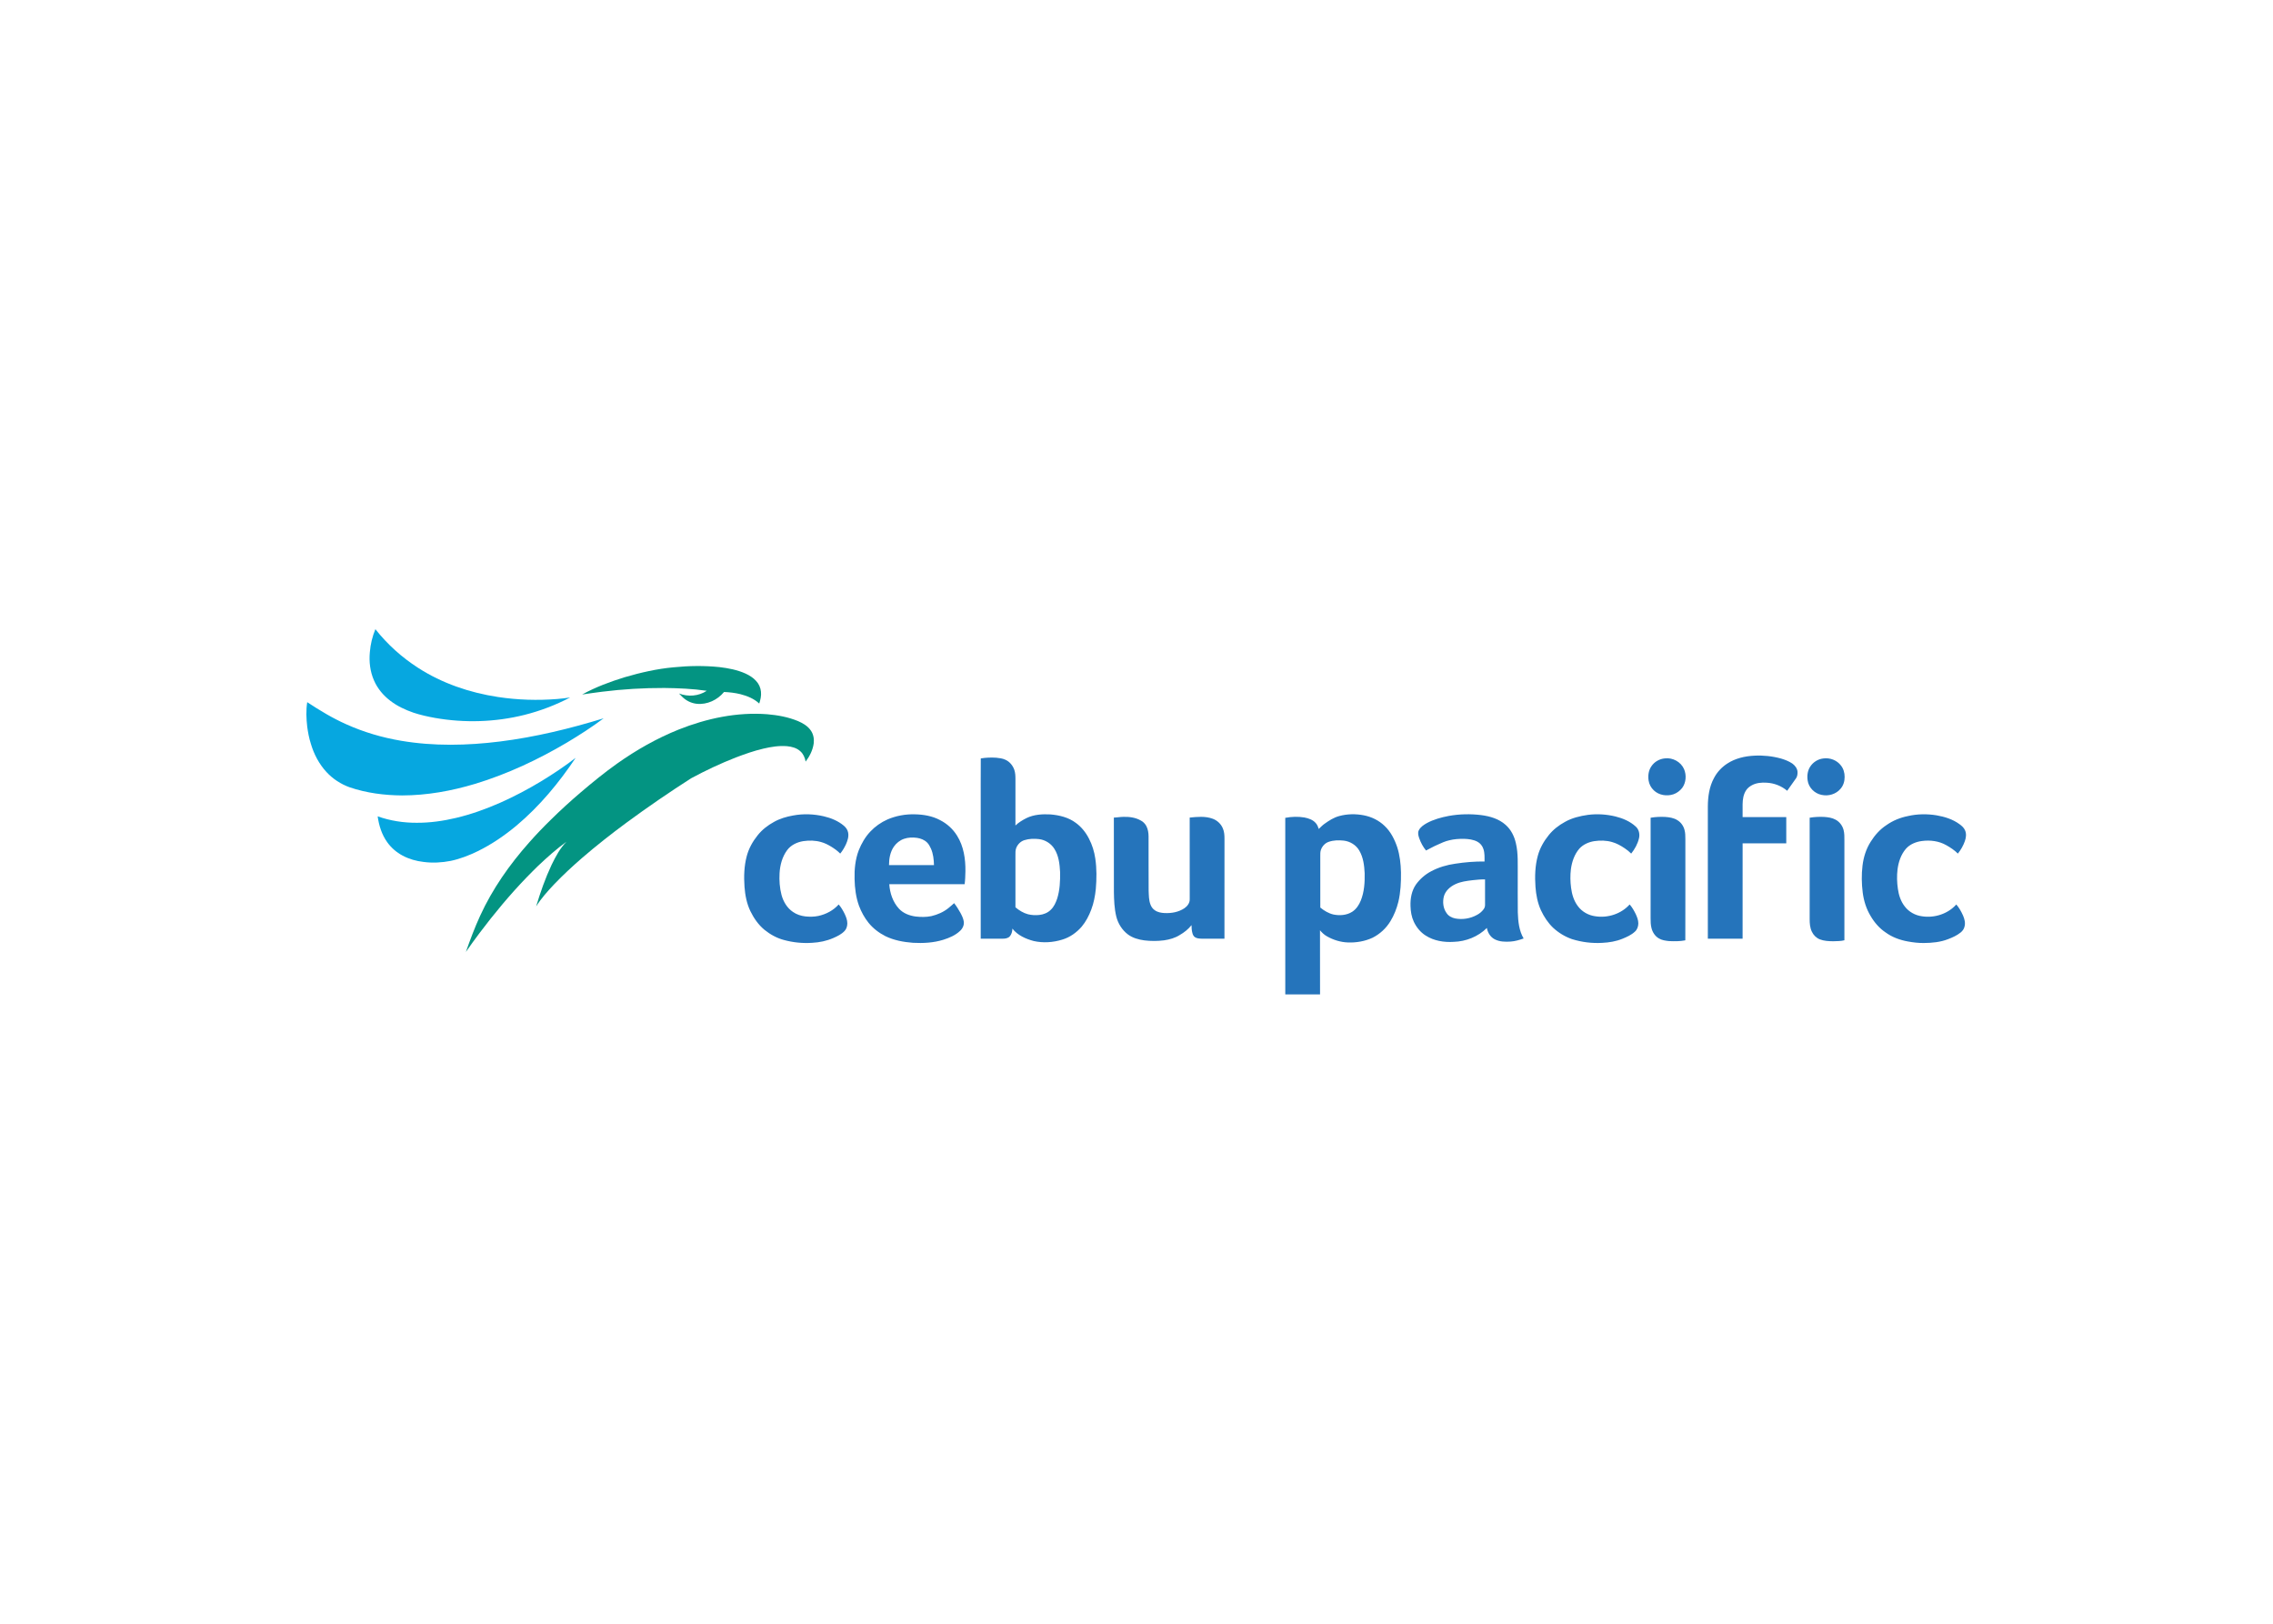 <svg clip-rule="evenodd" fill-rule="evenodd" stroke-linejoin="round" stroke-miterlimit="1.414" viewBox="0 0 560 400" xmlns="http://www.w3.org/2000/svg"><g fill-rule="nonzero" transform="matrix(.915 0 0 .915 69.881 143.264)"><path d="m69.466 53.695c3.152-1.923 6.232-3.972 9.155-6.231-4.494 6.726-9.718 13.022-15.924 18.239-3.203 2.662-6.663 5.04-10.406 6.877-2.324 1.133-4.753 2.08-7.286 2.619-2.417.471-4.912.616-7.356.282-1.955-.222-3.883-.77-5.622-1.698-1.64-.871-3.08-2.12-4.156-3.635-1.455-2.033-2.215-4.482-2.554-6.938 3.369 1.196 6.95 1.75 10.521 1.734 3.543.016 7.074-.483 10.517-1.298 4.119-.968 8.114-2.409 11.982-4.113 3.832-1.701 7.544-3.667 11.129-5.838zm-63.118-14.614c-.255-2.191-.34-4.421-.001-6.608 3.381 2.229 6.86 4.335 10.569 5.975 4.666 2.099 9.613 3.549 14.655 4.407 8.828 1.504 17.871 1.312 26.734.2 9.46-1.187 18.756-3.449 27.862-6.242-3.159 2.369-6.489 4.502-9.875 6.529-7.795 4.609-16.058 8.487-24.734 11.121-6.375 1.916-13.001 3.113-19.67 3.118-4.774-.029-9.581-.65-14.112-2.186-2.362-.852-4.528-2.253-6.231-4.1-1.997-2.152-3.395-4.817-4.218-7.623-.481-1.493-.769-3.039-.979-4.591zm16.864-20.089c.168-2.116.676-4.211 1.489-6.171 3.219 4.078 7.13 7.599 11.5 10.405 6.466 4.178 13.911 6.698 21.498 7.848 5.284.805 10.662.97 15.988.541 1.155-.099 2.309-.224 3.454-.411-3.908 2.045-8.057 3.629-12.336 4.7-7.846 1.956-16.102 2.204-24.062.805-1.942-.35-3.874-.779-5.75-1.395-2.232-.767-4.404-1.778-6.281-3.224-1.872-1.416-3.43-3.28-4.37-5.439-1.064-2.389-1.378-5.068-1.13-7.659z" fill="#06a7e0"/><path d="m106.377 39.839c7.537-3 15.703-4.744 23.84-4.118 2.833.239 5.67.762 8.307 1.854 1.338.575 2.659 1.364 3.477 2.604.657.982.866 2.21.727 3.371-.239 1.804-1.079 3.486-2.179 4.919-.181-1.03-.616-2.06-1.411-2.766-.963-.906-2.306-1.26-3.59-1.379-2.151-.181-4.308.172-6.398.661-2.516.585-4.952 1.456-7.367 2.362-4.14 1.624-8.177 3.516-12.088 5.632-5.919 3.793-11.723 7.768-17.384 11.938-4.091 3.02-8.095 6.165-11.946 9.487-2.607 2.253-5.133 4.602-7.518 7.09-1.76 1.864-3.488 3.789-4.86 5.964 1.15-3.828 2.476-7.613 4.181-11.232 1.085-2.199 2.24-4.43 3.989-6.183-2.713 1.958-5.2 4.203-7.635 6.491-1.007 1.022-2.056 2.002-3.041 3.047-4.576 4.739-8.794 9.816-12.754 15.079-1.257 1.659-2.472 3.351-3.66 5.062 1.164-3.301 2.39-6.585 3.853-9.766 3.312-7.212 7.911-13.774 13.173-19.692 1.861-2.113 3.813-4.146 5.827-6.114 2.578-2.549 5.258-4.991 8.016-7.344 3.176-2.707 6.411-5.353 9.813-7.772 5.176-3.671 10.733-6.829 16.628-9.195zm-1.338-16.757c4.077-.41 8.197-.472 12.275-.054 2.402.288 4.818.737 7.036 1.735 1.047.483 2.058 1.101 2.837 1.964.76.793 1.24 1.847 1.336 2.942.115 1.078-.133 2.151-.467 3.171-1.404-1.315-3.242-2.054-5.081-2.524-1.441-.351-2.918-.528-4.397-.585-1.752 2.14-4.547 3.465-7.33 3.178-1.478-.143-2.879-.839-3.928-1.882-.3-.287-.584-.591-.868-.893 2.421.953 5.299.734 7.473-.727-3.785-.548-7.615-.71-11.436-.756-5.593-.019-11.187.32-16.737 1.01-1.799.207-3.588.497-5.381.75 3.624-1.993 7.522-3.445 11.469-4.657 4.311-1.261 8.717-2.269 13.199-2.672z" fill="#039482"/><path d="m284.22 63.131c2.147-.586 4.435-.62 6.615-.2 2.083.404 4.07 1.362 5.597 2.848 1.656 1.549 2.697 3.632 3.415 5.756.702 2.181.948 4.48 1.005 6.763.034 2.654-.093 5.334-.705 7.927-.454 1.83-1.151 3.612-2.137 5.223-1.151 1.897-2.841 3.465-4.827 4.454-2.06.949-4.354 1.346-6.614 1.261-1.994-.071-3.956-.679-5.683-1.671-.719-.401-1.312-.982-1.839-1.605.026 5.753.005 11.504.013 17.257-3.119.004-6.239.001-9.36.002-.005-15.845.006-31.689-.006-47.533 1.691-.32 3.445-.383 5.147-.098 1.114.219 2.283.604 3.05 1.49.416.445.635 1.027.809 1.601.528-.47 1-1.005 1.589-1.407 1.204-.864 2.484-1.682 3.931-2.068zm66.983-.316c2.453-.321 4.966-.154 7.37.421 1.995.493 3.968 1.316 5.491 2.728.872.776 1.14 2.045.874 3.153-.355 1.514-1.131 2.909-2.097 4.119-.537-.53-1.118-1.013-1.748-1.426-1.058-.709-2.185-1.35-3.42-1.686-1.548-.441-3.191-.473-4.776-.236-1.502.239-2.985.883-4.021 2.022-1.33 1.542-2.004 3.546-2.274 5.539-.201 1.661-.17 3.348.051 5.007.22 1.732.734 3.474 1.794 4.886 1.111 1.541 2.898 2.543 4.775 2.777 3.336.516 6.937-.648 9.2-3.185.683.771 1.194 1.68 1.645 2.602.361.793.697 1.632.692 2.517-.016.808-.295 1.648-.914 2.193-.956.901-2.179 1.446-3.381 1.934-1.717.703-3.571 1.004-5.417 1.092-2.755.167-5.539-.185-8.172-1.009-1.867-.653-3.593-1.702-5.045-3.043-1.398-1.336-2.476-2.976-3.292-4.721-.898-1.967-1.306-4.12-1.47-6.265-.197-2.803-.123-5.664.622-8.39.552-2.048 1.617-3.932 2.95-5.572 1.178-1.473 2.692-2.649 4.342-3.549 1.904-1.084 4.068-1.604 6.221-1.908zm-214.025.167c2.725-.517 5.556-.408 8.254.216 1.962.46 3.89 1.242 5.437 2.562.555.477 1.006 1.114 1.13 1.85.201 1.069-.156 2.137-.58 3.106-.414.9-.926 1.758-1.557 2.523-.704-.73-1.537-1.319-2.396-1.85-.867-.531-1.784-1-2.769-1.265-1.547-.441-3.19-.473-4.775-.237-1.674.265-3.341 1.046-4.362 2.442-1.315 1.778-1.902 4-2.031 6.183-.106 1.961.027 3.953.528 5.858.49 1.808 1.514 3.537 3.097 4.588.976.679 2.134 1.056 3.31 1.192 1.171.127 2.365.115 3.521-.126 2.073-.452 4.047-1.491 5.463-3.091.663.755 1.167 1.633 1.609 2.531.38.813.726 1.679.719 2.59-.023.727-.225 1.499-.749 2.029-.828.875-1.937 1.412-3.027 1.887-1.805.79-3.761 1.195-5.724 1.29-2.542.175-5.109-.091-7.564-.758-1.925-.504-3.695-1.491-5.239-2.735-1.641-1.354-2.879-3.142-3.806-5.044-.974-2.033-1.409-4.28-1.577-6.516-.193-2.768-.118-5.592.603-8.286.543-2.053 1.598-3.945 2.925-5.593 1.185-1.498 2.715-2.69 4.384-3.603 1.595-.905 3.378-1.424 5.176-1.743zm300.191.147c2.516-.574 5.136-.608 7.681-.196 2.181.377 4.366 1.052 6.171 2.374.613.443 1.219.964 1.514 1.681.411.928.266 1.996-.066 2.925-.425 1.208-1.073 2.331-1.875 3.326-.905-.919-1.992-1.631-3.109-2.263-1.978-1.124-4.336-1.43-6.571-1.125-1.611.208-3.231.864-4.32 2.106-1.319 1.543-1.983 3.541-2.241 5.53-.213 1.746-.159 3.519.095 5.259.236 1.693.788 3.381 1.859 4.736 1.107 1.45 2.818 2.397 4.621 2.63 3.35.531 6.975-.628 9.248-3.179.77.888 1.344 1.928 1.822 2.997.405.94.679 2.008.376 3.018-.145.622-.55 1.144-1.039 1.538-.99.798-2.166 1.327-3.345 1.777-2.077.82-4.334 1.031-6.548 1.047-1.441.016-2.875-.15-4.288-.412-2.144-.379-4.243-1.143-6.01-2.432-1.671-1.116-3.017-2.674-4.025-4.402-1.171-1.918-1.851-4.101-2.139-6.322-.305-2.409-.349-4.86-.055-7.272.273-2.26.963-4.49 2.196-6.418 1.093-1.759 2.505-3.351 4.25-4.485 1.726-1.223 3.727-2.03 5.798-2.438zm-274.79.921c2.32-.998 4.863-1.457 7.386-1.385 2.322.047 4.695.442 6.762 1.551 1.891.952 3.513 2.429 4.618 4.237 1.769 2.827 2.27 6.248 2.229 9.53-.035 1.168-.05 2.341-.211 3.5-6.763.001-13.525 0-20.288.001.153 2.386.96 4.804 2.604 6.582 1.159 1.267 2.851 1.9 4.523 2.115 1.394.16 2.822.175 4.202-.112 1.651-.389 3.25-1.082 4.579-2.149.534-.426 1.038-.889 1.553-1.337.641.821 1.193 1.708 1.702 2.617.391.729.763 1.491.892 2.317.147.949-.312 1.896-1.001 2.531-1.258 1.196-2.899 1.885-4.534 2.397-2.625.81-5.409.957-8.137.809-2.552-.199-5.131-.664-7.445-1.799-1.725-.879-3.302-2.078-4.521-3.588-1.102-1.366-1.95-2.927-2.568-4.565-.834-2.298-1.144-4.754-1.197-7.189-.072-2.63.179-5.315 1.134-7.786.738-1.829 1.738-3.572 3.099-5.01 1.3-1.384 2.882-2.501 4.619-3.267zm25.129-16.433c1.369-.232 2.772-.279 4.159-.192.844.091 1.71.182 2.485.555 1.135.512 1.987 1.544 2.387 2.712.275.818.305 1.689.305 2.546-.001 4.145.004 8.292-.005 12.438.877-.839 1.929-1.468 3.009-2.011 1.984-.956 4.246-1.089 6.414-.974 2.409.203 4.882.8 6.842 2.28 1.508 1.092 2.698 2.587 3.534 4.244.874 1.667 1.434 3.492 1.703 5.355.403 2.71.375 5.469.141 8.194-.193 1.89-.55 3.778-1.229 5.558-.614 1.642-1.434 3.226-2.563 4.577-1.388 1.604-3.184 2.886-5.229 3.496-2.475.769-5.159.955-7.695.383-2.156-.571-4.34-1.543-5.748-3.343-.007.762-.214 1.558-.735 2.134-.502.487-1.239.586-1.909.58-1.96 0-3.921 0-5.881-.001-.002-11.78 0-23.559-.001-35.339.011-4.397-.02-8.795.016-13.192zm125.988 15.484c2.896-.523 5.873-.584 8.792-.222 2.342.307 4.747 1.012 6.537 2.625 1.472 1.286 2.372 3.116 2.778 5.007.643 2.724.456 5.54.488 8.316.006 3.415-.023 6.831.017 10.246.083 2.398.321 4.911 1.569 7.019-1.122.397-2.272.742-3.465.828-1.461.1-3.019.076-4.344-.62-1.148-.597-1.865-1.793-2.093-3.04-2.35 2.348-5.641 3.647-8.945 3.74-2.585.165-5.3-.265-7.509-1.684-1.417-.879-2.501-2.225-3.211-3.721-.615-1.321-.857-2.784-.892-4.231-.075-2.015.3-4.121 1.466-5.804 1.07-1.481 2.483-2.719 4.105-3.566 2.012-1.075 4.235-1.719 6.488-2.036 2.605-.399 5.239-.623 7.874-.593-.004-1.126.067-2.284-.306-3.365-.266-.844-.863-1.583-1.653-1.986-1.096-.567-2.354-.712-3.571-.751-1.323-.018-2.656.071-3.944.39-1.109.246-2.148.716-3.171 1.195-1.068.454-2.072 1.04-3.108 1.559-.806-.969-1.402-2.098-1.824-3.281-.241-.681-.467-1.462-.128-2.151.45-.905 1.34-1.478 2.193-1.961 1.82-.978 3.836-1.527 5.857-1.913zm97.198.48c1.313-.219 2.653-.285 3.982-.209 1.022.081 2.073.226 2.984.729 1.072.56 1.86 1.603 2.162 2.769.243.909.224 1.858.224 2.791 0 8.971-.001 17.942.001 26.913-.985.258-2.016.225-3.024.264-1.222-.013-2.479-.067-3.627-.522-.934-.388-1.69-1.143-2.111-2.057-.509-1.046-.595-2.232-.591-3.378 0-9.1-.002-18.201 0-27.3zm-42.824.004c1.294-.226 2.619-.284 3.932-.216 1.131.082 2.305.252 3.279.878.941.563 1.621 1.517 1.903 2.573.233.818.241 1.674.241 2.518-.01 9.084.019 18.169-.013 27.253-1.464.288-2.972.272-4.455.197-.907-.106-1.847-.226-2.644-.703-1.056-.601-1.756-1.701-2.024-2.867-.205-.831-.226-1.69-.223-2.54.003-9.032-.004-18.063.004-27.093zm-144.527-.042c.857-.018 1.704-.186 2.563-.197 1.577-.038 3.217.16 4.614.944.675.32 1.222.88 1.57 1.536.443.846.588 1.817.598 2.762.021 4.871-.019 9.742.02 14.611.059 1.267.033 2.579.502 3.779.224.607.623 1.156 1.164 1.518.759.539 1.708.708 2.621.752 1.861.091 3.808-.252 5.37-1.316.779-.537 1.425-1.397 1.404-2.381.001-7.336.007-14.672-.005-22.009 2.05-.205 4.196-.422 6.174.305 1.227.442 2.251 1.394 2.75 2.602.381.874.448 1.843.443 2.784-.003 8.972.002 17.943-.008 26.915-2.036.001-4.072.002-6.107 0-.637-.016-1.32-.048-1.862-.419-.374-.261-.567-.697-.671-1.124-.183-.686-.227-1.4-.228-2.107-.862 1.101-1.978 1.975-3.184 2.67-1.27.803-2.744 1.214-4.219 1.424-1.756.226-3.542.229-5.297.012-1.565-.208-3.149-.649-4.43-1.606-1.573-1.186-2.671-2.949-3.139-4.855-.517-2.166-.599-4.403-.632-6.621-.028-6.659-.008-13.319-.011-19.979zm165.197-14.562c2.148-1.398 4.724-1.981 7.258-2.107 2.414-.128 4.851.131 7.184.773 1.062.315 2.11.721 3.036 1.342.722.524 1.336 1.302 1.407 2.222.032.573-.05 1.182-.349 1.681-.807 1.148-1.627 2.287-2.435 3.434-1.544-1.306-3.517-2.076-5.535-2.173-1.343-.09-2.751.03-3.954.675-.6.331-1.172.754-1.547 1.336-.751 1.106-.949 2.481-.967 3.791-.005 1.15-.003 2.301 0 3.452 3.918-.001 7.837 0 11.756 0 0 2.359 0 4.718.001 7.077-3.919 0-7.837.002-11.754-.001-.012 8.556 0 17.11-.006 25.665-3.119.001-6.239.001-9.357 0-.002-11.851-.001-23.702-.001-35.553.013-2.653.381-5.388 1.679-7.741.828-1.577 2.088-2.912 3.584-3.873zm-68.67 31.427c-1.547.195-3.131.378-4.553 1.058-1.406.653-2.722 1.788-3.127 3.337-.358 1.474-.191 3.142.705 4.401.515.836 1.449 1.319 2.392 1.5 1.961.365 4.046.026 5.792-.939.724-.373 1.37-.907 1.847-1.569.243-.335.373-.747.362-1.161-.005-2.281-.001-4.562-.002-6.843-1.145-.04-2.282.104-3.416.216zm-120.659-10.774c-.975.313-1.747 1.105-2.137 2.037-.281.679-.229 1.427-.231 2.145.001 4.628 0 9.255 0 13.883.988.835 2.128 1.541 3.386 1.875 1.001.248 2.047.295 3.071.183 1.118-.128 2.232-.564 3.038-1.368.871-.815 1.371-1.933 1.747-3.043.721-2.307.828-4.752.78-7.151-.112-2.149-.366-4.407-1.553-6.259-.895-1.428-2.45-2.391-4.118-2.596-1.326-.152-2.703-.116-3.983.294zm82.027.424c-.98.315-1.742 1.13-2.111 2.077-.237.603-.202 1.26-.203 1.894.005 4.58-.006 9.16.005 13.738 1.036.853 2.23 1.57 3.55 1.874 1.682.337 3.547.212 5.024-.728 1.096-.703 1.843-1.835 2.328-3.024.941-2.33 1.098-4.889 1.043-7.376-.104-2.098-.369-4.284-1.467-6.121-.865-1.482-2.471-2.452-4.163-2.648-1.334-.146-2.725-.121-4.006.314zm-114.396-.795c-1.101.377-2.052 1.136-2.72 2.082-1 1.453-1.324 3.257-1.322 4.992 4.036.001 8.072-.001 12.107.001-.037-1.512-.2-3.053-.817-4.449-.279-.585-.569-1.179-1.04-1.636-.719-.719-1.712-1.097-2.702-1.249-1.168-.162-2.385-.133-3.506.259zm247.538-21.638c1.77-.25 3.66.465 4.74 1.906.687.859.994 1.972.988 3.06.013 1.141-.328 2.309-1.085 3.179-1.213 1.479-3.284 2.074-5.126 1.661-1.877-.368-3.48-1.957-3.743-3.87-.199-1.247-.033-2.591.646-3.673.772-1.243 2.121-2.104 3.58-2.263zm-42.667-.017c2.106-.261 4.312.934 5.162 2.893.682 1.621.55 3.628-.506 5.064-.607.763-1.415 1.383-2.341 1.701-1.785.601-3.925.272-5.304-1.058-.742-.696-1.251-1.642-1.4-2.65-.206-1.308-.015-2.727.757-3.829.801-1.216 2.185-2.001 3.632-2.121z" fill="#2574bb"/></g></svg>